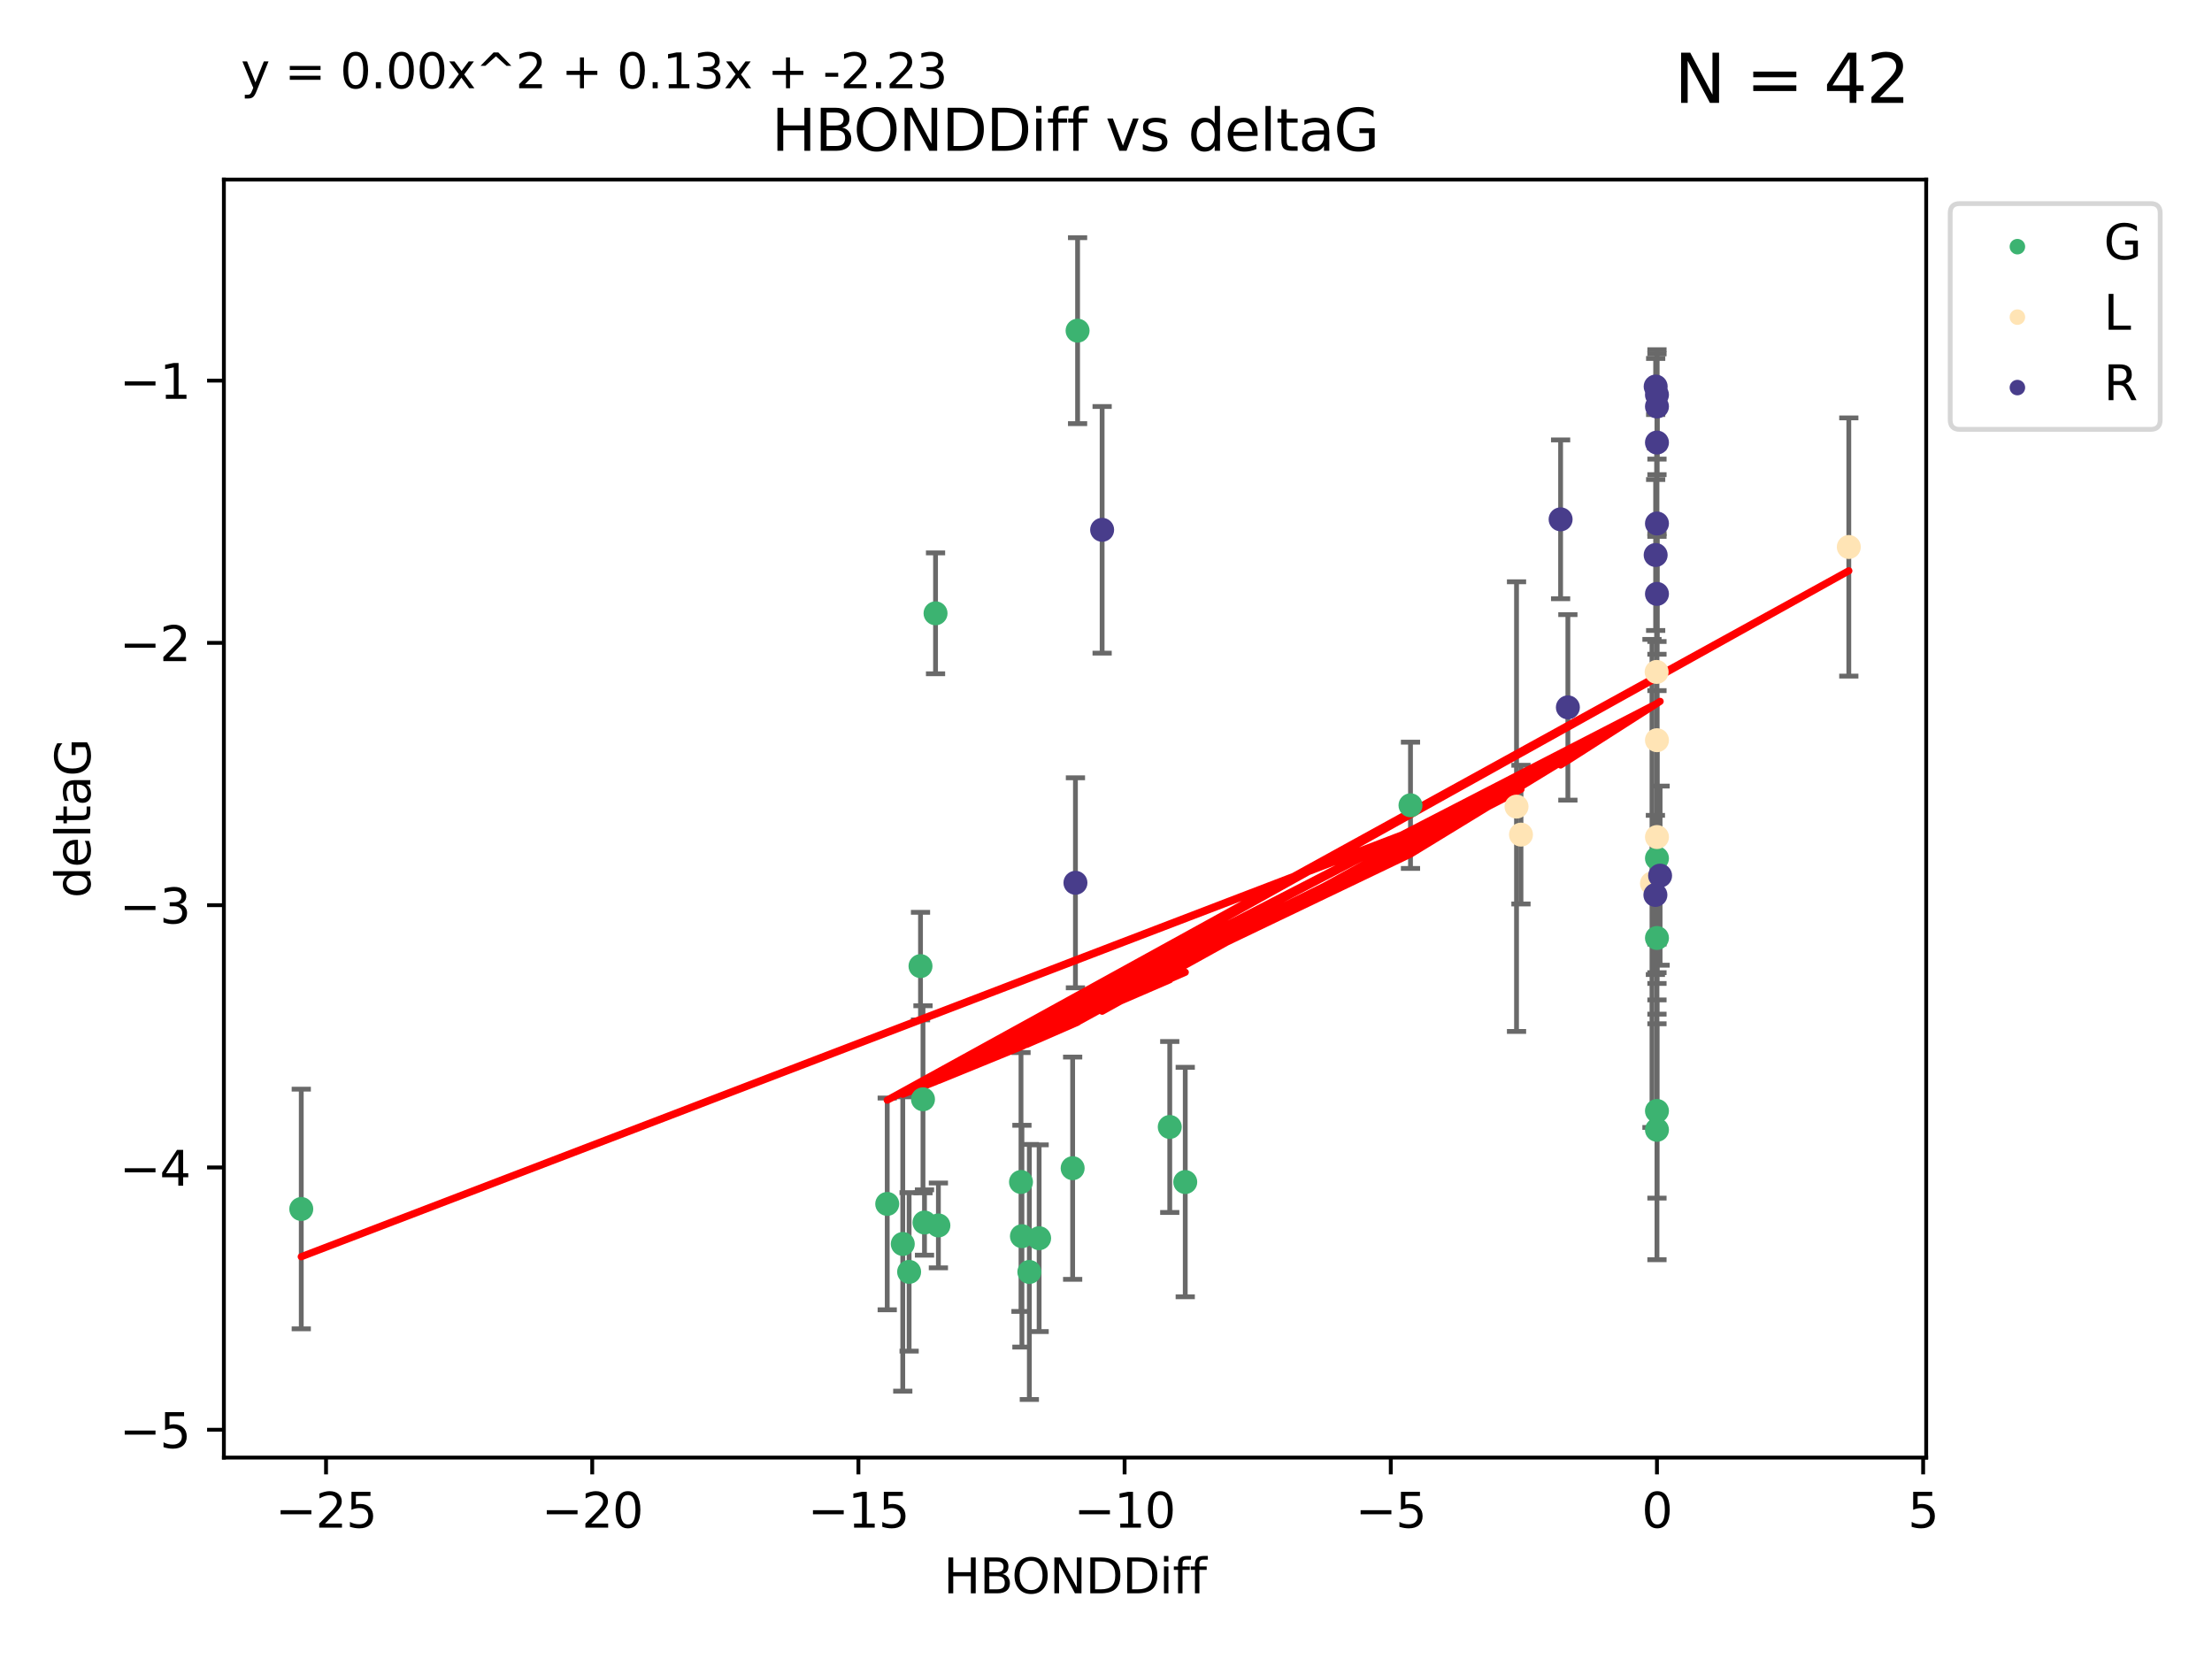 <?xml version="1.0" encoding="utf-8" standalone="no"?>
<!DOCTYPE svg PUBLIC "-//W3C//DTD SVG 1.1//EN"
  "http://www.w3.org/Graphics/SVG/1.1/DTD/svg11.dtd">
<svg xmlns:xlink="http://www.w3.org/1999/xlink" width="460.8pt" height="345.6pt" viewBox="0 0 460.8 345.6" xmlns="http://www.w3.org/2000/svg" version="1.1">
 <defs>
  <style type="text/css">*{stroke-linejoin: round; stroke-linecap: butt}</style>
 </defs>
 <g id="figure_1">
  <g id="patch_1">
   <path d="M 0 345.6 
L 460.8 345.6 
L 460.8 0 
L 0 0 
z
" style="fill: #ffffff"/>
  </g>
  <g id="axes_1">
   <g id="patch_2">
    <path d="M 46.64 303.64 
L 401.26 303.64 
L 401.26 37.411 
L 46.64 37.411 
z
" style="fill: #ffffff"/>
   </g>
   <g id="PathCollection_1">
    <defs>
     <path id="m34e09a922b" d="M 0 1.118 
C 0.297 1.118 0.581 1 0.791 0.791 
C 1 0.581 1.118 0.297 1.118 0 
C 1.118 -0.297 1 -0.581 0.791 -0.791 
C 0.581 -1 0.297 -1.118 0 -1.118 
C -0.297 -1.118 -0.581 -1 -0.791 -0.791 
C -1 -0.581 -1.118 -0.297 -1.118 0 
C -1.118 0.297 -1 0.581 -0.791 0.791 
C -0.581 1 -0.297 1.118 0 1.118 
z
" style="stroke: #3cb371"/>
    </defs>
    <g clip-path="url(#p3f500fe9ee)">
     <use xlink:href="#m34e09a922b" x="214.432" y="264.972" style="fill: #3cb371; stroke: #3cb371"/>
     <use xlink:href="#m34e09a922b" x="223.453" y="243.357" style="fill: #3cb371; stroke: #3cb371"/>
     <use xlink:href="#m34e09a922b" x="188.065" y="259.141" style="fill: #3cb371; stroke: #3cb371"/>
     <use xlink:href="#m34e09a922b" x="62.759" y="251.854" style="fill: #3cb371; stroke: #3cb371"/>
     <use xlink:href="#m34e09a922b" x="212.887" y="257.518" style="fill: #3cb371; stroke: #3cb371"/>
     <use xlink:href="#m34e09a922b" x="212.693" y="246.229" style="fill: #3cb371; stroke: #3cb371"/>
     <use xlink:href="#m34e09a922b" x="195.484" y="255.28" style="fill: #3cb371; stroke: #3cb371"/>
     <use xlink:href="#m34e09a922b" x="216.469" y="257.942" style="fill: #3cb371; stroke: #3cb371"/>
     <use xlink:href="#m34e09a922b" x="224.48" y="68.883" style="fill: #3cb371; stroke: #3cb371"/>
     <use xlink:href="#m34e09a922b" x="192.59" y="254.674" style="fill: #3cb371; stroke: #3cb371"/>
     <use xlink:href="#m34e09a922b" x="246.908" y="246.241" style="fill: #3cb371; stroke: #3cb371"/>
     <use xlink:href="#m34e09a922b" x="189.386" y="264.956" style="fill: #3cb371; stroke: #3cb371"/>
     <use xlink:href="#m34e09a922b" x="243.681" y="234.768" style="fill: #3cb371; stroke: #3cb371"/>
     <use xlink:href="#m34e09a922b" x="191.758" y="201.259" style="fill: #3cb371; stroke: #3cb371"/>
     <use xlink:href="#m34e09a922b" x="184.826" y="250.798" style="fill: #3cb371; stroke: #3cb371"/>
     <use xlink:href="#m34e09a922b" x="192.276" y="229.002" style="fill: #3cb371; stroke: #3cb371"/>
     <use xlink:href="#m34e09a922b" x="194.89" y="127.765" style="fill: #3cb371; stroke: #3cb371"/>
     <use xlink:href="#m34e09a922b" x="293.831" y="167.759" style="fill: #3cb371; stroke: #3cb371"/>
     <use xlink:href="#m34e09a922b" x="345.176" y="195.399" style="fill: #3cb371; stroke: #3cb371"/>
     <use xlink:href="#m34e09a922b" x="345.176" y="178.803" style="fill: #3cb371; stroke: #3cb371"/>
     <use xlink:href="#m34e09a922b" x="345.176" y="235.362" style="fill: #3cb371; stroke: #3cb371"/>
     <use xlink:href="#m34e09a922b" x="345.176" y="231.428" style="fill: #3cb371; stroke: #3cb371"/>
    </g>
   </g>
   <g id="PathCollection_2">
    <defs>
     <path id="mc6cdb8051e" d="M 0 1.118 
C 0.297 1.118 0.581 1 0.791 0.791 
C 1 0.581 1.118 0.297 1.118 0 
C 1.118 -0.297 1 -0.581 0.791 -0.791 
C 0.581 -1 0.297 -1.118 0 -1.118 
C -0.297 -1.118 -0.581 -1 -0.791 -0.791 
C -1 -0.581 -1.118 -0.297 -1.118 0 
C -1.118 0.297 -1 0.581 -0.791 0.791 
C -0.581 1 -0.297 1.118 0 1.118 
z
" style="stroke: #ffe4b5"/>
    </defs>
    <g clip-path="url(#p3f500fe9ee)">
     <use xlink:href="#mc6cdb8051e" x="316.848" y="173.867" style="fill: #ffe4b5; stroke: #ffe4b5"/>
     <use xlink:href="#mc6cdb8051e" x="315.92" y="168.033" style="fill: #ffe4b5; stroke: #ffe4b5"/>
     <use xlink:href="#mc6cdb8051e" x="385.141" y="113.949" style="fill: #ffe4b5; stroke: #ffe4b5"/>
     <use xlink:href="#mc6cdb8051e" x="345.107" y="139.975" style="fill: #ffe4b5; stroke: #ffe4b5"/>
     <use xlink:href="#mc6cdb8051e" x="345.176" y="174.371" style="fill: #ffe4b5; stroke: #ffe4b5"/>
     <use xlink:href="#mc6cdb8051e" x="344.139" y="184.029" style="fill: #ffe4b5; stroke: #ffe4b5"/>
     <use xlink:href="#mc6cdb8051e" x="345.176" y="154.198" style="fill: #ffe4b5; stroke: #ffe4b5"/>
    </g>
   </g>
   <g id="PathCollection_3">
    <defs>
     <path id="mee7802f90a" d="M 0 1.118 
C 0.297 1.118 0.581 1 0.791 0.791 
C 1 0.581 1.118 0.297 1.118 0 
C 1.118 -0.297 1 -0.581 0.791 -0.791 
C 0.581 -1 0.297 -1.118 0 -1.118 
C -0.297 -1.118 -0.581 -1 -0.791 -0.791 
C -1 -0.581 -1.118 -0.297 -1.118 0 
C -1.118 0.297 -1 0.581 -0.791 0.791 
C -0.581 1 -0.297 1.118 0 1.118 
z
" style="stroke: #483d8b"/>
    </defs>
    <g clip-path="url(#p3f500fe9ee)">
     <use xlink:href="#mee7802f90a" x="345.176" y="123.719" style="fill: #483d8b; stroke: #483d8b"/>
     <use xlink:href="#mee7802f90a" x="224.034" y="183.902" style="fill: #483d8b; stroke: #483d8b"/>
     <use xlink:href="#mee7802f90a" x="344.906" y="80.519" style="fill: #483d8b; stroke: #483d8b"/>
     <use xlink:href="#mee7802f90a" x="229.594" y="110.37" style="fill: #483d8b; stroke: #483d8b"/>
     <use xlink:href="#mee7802f90a" x="344.904" y="115.619" style="fill: #483d8b; stroke: #483d8b"/>
     <use xlink:href="#mee7802f90a" x="345.176" y="84.676" style="fill: #483d8b; stroke: #483d8b"/>
     <use xlink:href="#mee7802f90a" x="325.103" y="108.187" style="fill: #483d8b; stroke: #483d8b"/>
     <use xlink:href="#mee7802f90a" x="345.828" y="182.412" style="fill: #483d8b; stroke: #483d8b"/>
     <use xlink:href="#mee7802f90a" x="345.176" y="92.189" style="fill: #483d8b; stroke: #483d8b"/>
     <use xlink:href="#mee7802f90a" x="345.176" y="82.238" style="fill: #483d8b; stroke: #483d8b"/>
     <use xlink:href="#mee7802f90a" x="326.618" y="147.356" style="fill: #483d8b; stroke: #483d8b"/>
     <use xlink:href="#mee7802f90a" x="345.176" y="109.055" style="fill: #483d8b; stroke: #483d8b"/>
     <use xlink:href="#mee7802f90a" x="344.849" y="186.434" style="fill: #483d8b; stroke: #483d8b"/>
    </g>
   </g>
   <g id="matplotlib.axis_1">
    <g id="xtick_1">
     <g id="line2d_1">
      <defs>
       <path id="mb8e312ea41" d="M 0 0 
L 0 3.5 
" style="stroke: #000000; stroke-width: 0.8"/>
      </defs>
      <g>
       <use xlink:href="#mb8e312ea41" x="67.92" y="303.64" style="stroke: #000000; stroke-width: 0.8"/>
      </g>
     </g>
     <g id="text_1">
      <!-- −25 -->
      <g transform="translate(57.368 318.238)scale(0.1 -0.1)">
       <defs>
        <path id="DejaVuSans-2212" d="M 678 2272 
L 4684 2272 
L 4684 1741 
L 678 1741 
L 678 2272 
z
" transform="scale(0.016)"/>
        <path id="DejaVuSans-32" d="M 1228 531 
L 3431 531 
L 3431 0 
L 469 0 
L 469 531 
Q 828 903 1448 1529 
Q 2069 2156 2228 2338 
Q 2531 2678 2651 2914 
Q 2772 3150 2772 3378 
Q 2772 3750 2511 3984 
Q 2250 4219 1831 4219 
Q 1534 4219 1204 4116 
Q 875 4013 500 3803 
L 500 4441 
Q 881 4594 1212 4672 
Q 1544 4750 1819 4750 
Q 2544 4750 2975 4387 
Q 3406 4025 3406 3419 
Q 3406 3131 3298 2873 
Q 3191 2616 2906 2266 
Q 2828 2175 2409 1742 
Q 1991 1309 1228 531 
z
" transform="scale(0.016)"/>
        <path id="DejaVuSans-35" d="M 691 4666 
L 3169 4666 
L 3169 4134 
L 1269 4134 
L 1269 2991 
Q 1406 3038 1543 3061 
Q 1681 3084 1819 3084 
Q 2600 3084 3056 2656 
Q 3513 2228 3513 1497 
Q 3513 744 3044 326 
Q 2575 -91 1722 -91 
Q 1428 -91 1123 -41 
Q 819 9 494 109 
L 494 744 
Q 775 591 1075 516 
Q 1375 441 1709 441 
Q 2250 441 2565 725 
Q 2881 1009 2881 1497 
Q 2881 1984 2565 2268 
Q 2250 2553 1709 2553 
Q 1456 2553 1204 2497 
Q 953 2441 691 2322 
L 691 4666 
z
" transform="scale(0.016)"/>
       </defs>
       <use xlink:href="#DejaVuSans-2212"/>
       <use xlink:href="#DejaVuSans-32" x="83.789"/>
       <use xlink:href="#DejaVuSans-35" x="147.412"/>
      </g>
     </g>
    </g>
    <g id="xtick_2">
     <g id="line2d_2">
      <g>
       <use xlink:href="#mb8e312ea41" x="123.372" y="303.64" style="stroke: #000000; stroke-width: 0.8"/>
      </g>
     </g>
     <g id="text_2">
      <!-- −20 -->
      <g transform="translate(112.819 318.238)scale(0.1 -0.1)">
       <defs>
        <path id="DejaVuSans-30" d="M 2034 4250 
Q 1547 4250 1301 3770 
Q 1056 3291 1056 2328 
Q 1056 1369 1301 889 
Q 1547 409 2034 409 
Q 2525 409 2770 889 
Q 3016 1369 3016 2328 
Q 3016 3291 2770 3770 
Q 2525 4250 2034 4250 
z
M 2034 4750 
Q 2819 4750 3233 4129 
Q 3647 3509 3647 2328 
Q 3647 1150 3233 529 
Q 2819 -91 2034 -91 
Q 1250 -91 836 529 
Q 422 1150 422 2328 
Q 422 3509 836 4129 
Q 1250 4750 2034 4750 
z
" transform="scale(0.016)"/>
       </defs>
       <use xlink:href="#DejaVuSans-2212"/>
       <use xlink:href="#DejaVuSans-32" x="83.789"/>
       <use xlink:href="#DejaVuSans-30" x="147.412"/>
      </g>
     </g>
    </g>
    <g id="xtick_3">
     <g id="line2d_3">
      <g>
       <use xlink:href="#mb8e312ea41" x="178.823" y="303.64" style="stroke: #000000; stroke-width: 0.8"/>
      </g>
     </g>
     <g id="text_3">
      <!-- −15 -->
      <g transform="translate(168.27 318.238)scale(0.1 -0.1)">
       <defs>
        <path id="DejaVuSans-31" d="M 794 531 
L 1825 531 
L 1825 4091 
L 703 3866 
L 703 4441 
L 1819 4666 
L 2450 4666 
L 2450 531 
L 3481 531 
L 3481 0 
L 794 0 
L 794 531 
z
" transform="scale(0.016)"/>
       </defs>
       <use xlink:href="#DejaVuSans-2212"/>
       <use xlink:href="#DejaVuSans-31" x="83.789"/>
       <use xlink:href="#DejaVuSans-35" x="147.412"/>
      </g>
     </g>
    </g>
    <g id="xtick_4">
     <g id="line2d_4">
      <g>
       <use xlink:href="#mb8e312ea41" x="234.274" y="303.64" style="stroke: #000000; stroke-width: 0.8"/>
      </g>
     </g>
     <g id="text_4">
      <!-- −10 -->
      <g transform="translate(223.722 318.238)scale(0.1 -0.1)">
       <use xlink:href="#DejaVuSans-2212"/>
       <use xlink:href="#DejaVuSans-31" x="83.789"/>
       <use xlink:href="#DejaVuSans-30" x="147.412"/>
      </g>
     </g>
    </g>
    <g id="xtick_5">
     <g id="line2d_5">
      <g>
       <use xlink:href="#mb8e312ea41" x="289.725" y="303.64" style="stroke: #000000; stroke-width: 0.8"/>
      </g>
     </g>
     <g id="text_5">
      <!-- −5 -->
      <g transform="translate(282.354 318.238)scale(0.1 -0.1)">
       <use xlink:href="#DejaVuSans-2212"/>
       <use xlink:href="#DejaVuSans-35" x="83.789"/>
      </g>
     </g>
    </g>
    <g id="xtick_6">
     <g id="line2d_6">
      <g>
       <use xlink:href="#mb8e312ea41" x="345.176" y="303.64" style="stroke: #000000; stroke-width: 0.8"/>
      </g>
     </g>
     <g id="text_6">
      <!-- 0 -->
      <g transform="translate(341.995 318.238)scale(0.1 -0.1)">
       <use xlink:href="#DejaVuSans-30"/>
      </g>
     </g>
    </g>
    <g id="xtick_7">
     <g id="line2d_7">
      <g>
       <use xlink:href="#mb8e312ea41" x="400.627" y="303.64" style="stroke: #000000; stroke-width: 0.8"/>
      </g>
     </g>
     <g id="text_7">
      <!-- 5 -->
      <g transform="translate(397.446 318.238)scale(0.1 -0.1)">
       <use xlink:href="#DejaVuSans-35"/>
      </g>
     </g>
    </g>
    <g id="text_8">
     <!-- HBONDDiff -->
     <g transform="translate(196.561 331.917)scale(0.1 -0.1)">
      <defs>
       <path id="DejaVuSans-48" d="M 628 4666 
L 1259 4666 
L 1259 2753 
L 3553 2753 
L 3553 4666 
L 4184 4666 
L 4184 0 
L 3553 0 
L 3553 2222 
L 1259 2222 
L 1259 0 
L 628 0 
L 628 4666 
z
" transform="scale(0.016)"/>
       <path id="DejaVuSans-42" d="M 1259 2228 
L 1259 519 
L 2272 519 
Q 2781 519 3026 730 
Q 3272 941 3272 1375 
Q 3272 1813 3026 2020 
Q 2781 2228 2272 2228 
L 1259 2228 
z
M 1259 4147 
L 1259 2741 
L 2194 2741 
Q 2656 2741 2882 2914 
Q 3109 3088 3109 3444 
Q 3109 3797 2882 3972 
Q 2656 4147 2194 4147 
L 1259 4147 
z
M 628 4666 
L 2241 4666 
Q 2963 4666 3353 4366 
Q 3744 4066 3744 3513 
Q 3744 3084 3544 2831 
Q 3344 2578 2956 2516 
Q 3422 2416 3680 2098 
Q 3938 1781 3938 1306 
Q 3938 681 3513 340 
Q 3088 0 2303 0 
L 628 0 
L 628 4666 
z
" transform="scale(0.016)"/>
       <path id="DejaVuSans-4f" d="M 2522 4238 
Q 1834 4238 1429 3725 
Q 1025 3213 1025 2328 
Q 1025 1447 1429 934 
Q 1834 422 2522 422 
Q 3209 422 3611 934 
Q 4013 1447 4013 2328 
Q 4013 3213 3611 3725 
Q 3209 4238 2522 4238 
z
M 2522 4750 
Q 3503 4750 4090 4092 
Q 4678 3434 4678 2328 
Q 4678 1225 4090 567 
Q 3503 -91 2522 -91 
Q 1538 -91 948 565 
Q 359 1222 359 2328 
Q 359 3434 948 4092 
Q 1538 4750 2522 4750 
z
" transform="scale(0.016)"/>
       <path id="DejaVuSans-4e" d="M 628 4666 
L 1478 4666 
L 3547 763 
L 3547 4666 
L 4159 4666 
L 4159 0 
L 3309 0 
L 1241 3903 
L 1241 0 
L 628 0 
L 628 4666 
z
" transform="scale(0.016)"/>
       <path id="DejaVuSans-44" d="M 1259 4147 
L 1259 519 
L 2022 519 
Q 2988 519 3436 956 
Q 3884 1394 3884 2338 
Q 3884 3275 3436 3711 
Q 2988 4147 2022 4147 
L 1259 4147 
z
M 628 4666 
L 1925 4666 
Q 3281 4666 3915 4102 
Q 4550 3538 4550 2338 
Q 4550 1131 3912 565 
Q 3275 0 1925 0 
L 628 0 
L 628 4666 
z
" transform="scale(0.016)"/>
       <path id="DejaVuSans-69" d="M 603 3500 
L 1178 3500 
L 1178 0 
L 603 0 
L 603 3500 
z
M 603 4863 
L 1178 4863 
L 1178 4134 
L 603 4134 
L 603 4863 
z
" transform="scale(0.016)"/>
       <path id="DejaVuSans-66" d="M 2375 4863 
L 2375 4384 
L 1825 4384 
Q 1516 4384 1395 4259 
Q 1275 4134 1275 3809 
L 1275 3500 
L 2222 3500 
L 2222 3053 
L 1275 3053 
L 1275 0 
L 697 0 
L 697 3053 
L 147 3053 
L 147 3500 
L 697 3500 
L 697 3744 
Q 697 4328 969 4595 
Q 1241 4863 1831 4863 
L 2375 4863 
z
" transform="scale(0.016)"/>
      </defs>
      <use xlink:href="#DejaVuSans-48"/>
      <use xlink:href="#DejaVuSans-42" x="75.195"/>
      <use xlink:href="#DejaVuSans-4f" x="142.049"/>
      <use xlink:href="#DejaVuSans-4e" x="220.76"/>
      <use xlink:href="#DejaVuSans-44" x="295.564"/>
      <use xlink:href="#DejaVuSans-44" x="372.566"/>
      <use xlink:href="#DejaVuSans-69" x="449.568"/>
      <use xlink:href="#DejaVuSans-66" x="477.352"/>
      <use xlink:href="#DejaVuSans-66" x="512.557"/>
     </g>
    </g>
   </g>
   <g id="matplotlib.axis_2">
    <g id="ytick_1">
     <g id="line2d_8">
      <defs>
       <path id="mf63a830e8e" d="M 0 0 
L -3.5 0 
" style="stroke: #000000; stroke-width: 0.8"/>
      </defs>
      <g>
       <use xlink:href="#mf63a830e8e" x="46.64" y="297.844" style="stroke: #000000; stroke-width: 0.8"/>
      </g>
     </g>
     <g id="text_9">
      <!-- −5 -->
      <g transform="translate(24.898 301.643)scale(0.1 -0.1)">
       <use xlink:href="#DejaVuSans-2212"/>
       <use xlink:href="#DejaVuSans-35" x="83.789"/>
      </g>
     </g>
    </g>
    <g id="ytick_2">
     <g id="line2d_9">
      <g>
       <use xlink:href="#mf63a830e8e" x="46.64" y="243.204" style="stroke: #000000; stroke-width: 0.8"/>
      </g>
     </g>
     <g id="text_10">
      <!-- −4 -->
      <g transform="translate(24.898 247.003)scale(0.1 -0.1)">
       <defs>
        <path id="DejaVuSans-34" d="M 2419 4116 
L 825 1625 
L 2419 1625 
L 2419 4116 
z
M 2253 4666 
L 3047 4666 
L 3047 1625 
L 3713 1625 
L 3713 1100 
L 3047 1100 
L 3047 0 
L 2419 0 
L 2419 1100 
L 313 1100 
L 313 1709 
L 2253 4666 
z
" transform="scale(0.016)"/>
       </defs>
       <use xlink:href="#DejaVuSans-2212"/>
       <use xlink:href="#DejaVuSans-34" x="83.789"/>
      </g>
     </g>
    </g>
    <g id="ytick_3">
     <g id="line2d_10">
      <g>
       <use xlink:href="#mf63a830e8e" x="46.64" y="188.564" style="stroke: #000000; stroke-width: 0.8"/>
      </g>
     </g>
     <g id="text_11">
      <!-- −3 -->
      <g transform="translate(24.898 192.364)scale(0.1 -0.1)">
       <defs>
        <path id="DejaVuSans-33" d="M 2597 2516 
Q 3050 2419 3304 2112 
Q 3559 1806 3559 1356 
Q 3559 666 3084 287 
Q 2609 -91 1734 -91 
Q 1441 -91 1130 -33 
Q 819 25 488 141 
L 488 750 
Q 750 597 1062 519 
Q 1375 441 1716 441 
Q 2309 441 2620 675 
Q 2931 909 2931 1356 
Q 2931 1769 2642 2001 
Q 2353 2234 1838 2234 
L 1294 2234 
L 1294 2753 
L 1863 2753 
Q 2328 2753 2575 2939 
Q 2822 3125 2822 3475 
Q 2822 3834 2567 4026 
Q 2313 4219 1838 4219 
Q 1578 4219 1281 4162 
Q 984 4106 628 3988 
L 628 4550 
Q 988 4650 1302 4700 
Q 1616 4750 1894 4750 
Q 2613 4750 3031 4423 
Q 3450 4097 3450 3541 
Q 3450 3153 3228 2886 
Q 3006 2619 2597 2516 
z
" transform="scale(0.016)"/>
       </defs>
       <use xlink:href="#DejaVuSans-2212"/>
       <use xlink:href="#DejaVuSans-33" x="83.789"/>
      </g>
     </g>
    </g>
    <g id="ytick_4">
     <g id="line2d_11">
      <g>
       <use xlink:href="#mf63a830e8e" x="46.64" y="133.924" style="stroke: #000000; stroke-width: 0.8"/>
      </g>
     </g>
     <g id="text_12">
      <!-- −2 -->
      <g transform="translate(24.898 137.724)scale(0.1 -0.1)">
       <use xlink:href="#DejaVuSans-2212"/>
       <use xlink:href="#DejaVuSans-32" x="83.789"/>
      </g>
     </g>
    </g>
    <g id="ytick_5">
     <g id="line2d_12">
      <g>
       <use xlink:href="#mf63a830e8e" x="46.64" y="79.284" style="stroke: #000000; stroke-width: 0.8"/>
      </g>
     </g>
     <g id="text_13">
      <!-- −1 -->
      <g transform="translate(24.898 83.084)scale(0.1 -0.1)">
       <use xlink:href="#DejaVuSans-2212"/>
       <use xlink:href="#DejaVuSans-31" x="83.789"/>
      </g>
     </g>
    </g>
    <g id="text_14">
     <!-- deltaG -->
     <g transform="translate(18.818 187.064)rotate(-90)scale(0.1 -0.1)">
      <defs>
       <path id="DejaVuSans-64" d="M 2906 2969 
L 2906 4863 
L 3481 4863 
L 3481 0 
L 2906 0 
L 2906 525 
Q 2725 213 2448 61 
Q 2172 -91 1784 -91 
Q 1150 -91 751 415 
Q 353 922 353 1747 
Q 353 2572 751 3078 
Q 1150 3584 1784 3584 
Q 2172 3584 2448 3432 
Q 2725 3281 2906 2969 
z
M 947 1747 
Q 947 1113 1208 752 
Q 1469 391 1925 391 
Q 2381 391 2643 752 
Q 2906 1113 2906 1747 
Q 2906 2381 2643 2742 
Q 2381 3103 1925 3103 
Q 1469 3103 1208 2742 
Q 947 2381 947 1747 
z
" transform="scale(0.016)"/>
       <path id="DejaVuSans-65" d="M 3597 1894 
L 3597 1613 
L 953 1613 
Q 991 1019 1311 708 
Q 1631 397 2203 397 
Q 2534 397 2845 478 
Q 3156 559 3463 722 
L 3463 178 
Q 3153 47 2828 -22 
Q 2503 -91 2169 -91 
Q 1331 -91 842 396 
Q 353 884 353 1716 
Q 353 2575 817 3079 
Q 1281 3584 2069 3584 
Q 2775 3584 3186 3129 
Q 3597 2675 3597 1894 
z
M 3022 2063 
Q 3016 2534 2758 2815 
Q 2500 3097 2075 3097 
Q 1594 3097 1305 2825 
Q 1016 2553 972 2059 
L 3022 2063 
z
" transform="scale(0.016)"/>
       <path id="DejaVuSans-6c" d="M 603 4863 
L 1178 4863 
L 1178 0 
L 603 0 
L 603 4863 
z
" transform="scale(0.016)"/>
       <path id="DejaVuSans-74" d="M 1172 4494 
L 1172 3500 
L 2356 3500 
L 2356 3053 
L 1172 3053 
L 1172 1153 
Q 1172 725 1289 603 
Q 1406 481 1766 481 
L 2356 481 
L 2356 0 
L 1766 0 
Q 1100 0 847 248 
Q 594 497 594 1153 
L 594 3053 
L 172 3053 
L 172 3500 
L 594 3500 
L 594 4494 
L 1172 4494 
z
" transform="scale(0.016)"/>
       <path id="DejaVuSans-61" d="M 2194 1759 
Q 1497 1759 1228 1600 
Q 959 1441 959 1056 
Q 959 750 1161 570 
Q 1363 391 1709 391 
Q 2188 391 2477 730 
Q 2766 1069 2766 1631 
L 2766 1759 
L 2194 1759 
z
M 3341 1997 
L 3341 0 
L 2766 0 
L 2766 531 
Q 2569 213 2275 61 
Q 1981 -91 1556 -91 
Q 1019 -91 701 211 
Q 384 513 384 1019 
Q 384 1609 779 1909 
Q 1175 2209 1959 2209 
L 2766 2209 
L 2766 2266 
Q 2766 2663 2505 2880 
Q 2244 3097 1772 3097 
Q 1472 3097 1187 3025 
Q 903 2953 641 2809 
L 641 3341 
Q 956 3463 1253 3523 
Q 1550 3584 1831 3584 
Q 2591 3584 2966 3190 
Q 3341 2797 3341 1997 
z
" transform="scale(0.016)"/>
       <path id="DejaVuSans-47" d="M 3809 666 
L 3809 1919 
L 2778 1919 
L 2778 2438 
L 4434 2438 
L 4434 434 
Q 4069 175 3628 42 
Q 3188 -91 2688 -91 
Q 1594 -91 976 548 
Q 359 1188 359 2328 
Q 359 3472 976 4111 
Q 1594 4750 2688 4750 
Q 3144 4750 3555 4637 
Q 3966 4525 4313 4306 
L 4313 3634 
Q 3963 3931 3569 4081 
Q 3175 4231 2741 4231 
Q 1884 4231 1454 3753 
Q 1025 3275 1025 2328 
Q 1025 1384 1454 906 
Q 1884 428 2741 428 
Q 3075 428 3337 486 
Q 3600 544 3809 666 
z
" transform="scale(0.016)"/>
      </defs>
      <use xlink:href="#DejaVuSans-64"/>
      <use xlink:href="#DejaVuSans-65" x="63.477"/>
      <use xlink:href="#DejaVuSans-6c" x="125"/>
      <use xlink:href="#DejaVuSans-74" x="152.783"/>
      <use xlink:href="#DejaVuSans-61" x="191.992"/>
      <use xlink:href="#DejaVuSans-47" x="253.271"/>
     </g>
    </g>
   </g>
   <g id="LineCollection_1">
    <path d="M 214.432 291.539 
L 214.432 238.405 
" clip-path="url(#p3f500fe9ee)" style="fill: none; stroke: #696969"/>
    <path d="M 223.453 266.51 
L 223.453 220.204 
" clip-path="url(#p3f500fe9ee)" style="fill: none; stroke: #696969"/>
    <path d="M 188.065 289.801 
L 188.065 228.482 
" clip-path="url(#p3f500fe9ee)" style="fill: none; stroke: #696969"/>
    <path d="M 62.759 276.82 
L 62.759 226.888 
" clip-path="url(#p3f500fe9ee)" style="fill: none; stroke: #696969"/>
    <path d="M 212.887 280.619 
L 212.887 234.417 
" clip-path="url(#p3f500fe9ee)" style="fill: none; stroke: #696969"/>
    <path d="M 212.693 273.192 
L 212.693 219.267 
" clip-path="url(#p3f500fe9ee)" style="fill: none; stroke: #696969"/>
    <path d="M 195.484 264.116 
L 195.484 246.445 
" clip-path="url(#p3f500fe9ee)" style="fill: none; stroke: #696969"/>
    <path d="M 216.469 277.391 
L 216.469 238.493 
" clip-path="url(#p3f500fe9ee)" style="fill: none; stroke: #696969"/>
    <path d="M 224.48 88.254 
L 224.48 49.513 
" clip-path="url(#p3f500fe9ee)" style="fill: none; stroke: #696969"/>
    <path d="M 192.59 261.477 
L 192.59 247.87 
" clip-path="url(#p3f500fe9ee)" style="fill: none; stroke: #696969"/>
    <path d="M 246.908 270.142 
L 246.908 222.34 
" clip-path="url(#p3f500fe9ee)" style="fill: none; stroke: #696969"/>
    <path d="M 189.386 281.463 
L 189.386 248.45 
" clip-path="url(#p3f500fe9ee)" style="fill: none; stroke: #696969"/>
    <path d="M 243.681 252.578 
L 243.681 216.959 
" clip-path="url(#p3f500fe9ee)" style="fill: none; stroke: #696969"/>
    <path d="M 191.758 212.466 
L 191.758 190.051 
" clip-path="url(#p3f500fe9ee)" style="fill: none; stroke: #696969"/>
    <path d="M 184.826 272.857 
L 184.826 228.74 
" clip-path="url(#p3f500fe9ee)" style="fill: none; stroke: #696969"/>
    <path d="M 192.276 248.489 
L 192.276 209.516 
" clip-path="url(#p3f500fe9ee)" style="fill: none; stroke: #696969"/>
    <path d="M 194.89 140.357 
L 194.89 115.174 
" clip-path="url(#p3f500fe9ee)" style="fill: none; stroke: #696969"/>
    <path d="M 293.831 180.911 
L 293.831 154.608 
" clip-path="url(#p3f500fe9ee)" style="fill: none; stroke: #696969"/>
    <path d="M 345.176 211.267 
L 345.176 179.53 
" clip-path="url(#p3f500fe9ee)" style="fill: none; stroke: #696969"/>
    <path d="M 345.176 202.627 
L 345.176 154.978 
" clip-path="url(#p3f500fe9ee)" style="fill: none; stroke: #696969"/>
    <path d="M 345.176 262.421 
L 345.176 208.303 
" clip-path="url(#p3f500fe9ee)" style="fill: none; stroke: #696969"/>
    <path d="M 345.176 249.586 
L 345.176 213.27 
" clip-path="url(#p3f500fe9ee)" style="fill: none; stroke: #696969"/>
   </g>
   <g id="line2d_13">
    <defs>
     <path id="m284a3f90c3" d="M 2 0 
L -2 -0 
" style="stroke: #696969"/>
    </defs>
    <g clip-path="url(#p3f500fe9ee)">
     <use xlink:href="#m284a3f90c3" x="214.432" y="291.539" style="fill: #696969; stroke: #696969"/>
     <use xlink:href="#m284a3f90c3" x="223.453" y="266.51" style="fill: #696969; stroke: #696969"/>
     <use xlink:href="#m284a3f90c3" x="188.065" y="289.801" style="fill: #696969; stroke: #696969"/>
     <use xlink:href="#m284a3f90c3" x="62.759" y="276.82" style="fill: #696969; stroke: #696969"/>
     <use xlink:href="#m284a3f90c3" x="212.887" y="280.619" style="fill: #696969; stroke: #696969"/>
     <use xlink:href="#m284a3f90c3" x="212.693" y="273.192" style="fill: #696969; stroke: #696969"/>
     <use xlink:href="#m284a3f90c3" x="195.484" y="264.116" style="fill: #696969; stroke: #696969"/>
     <use xlink:href="#m284a3f90c3" x="216.469" y="277.391" style="fill: #696969; stroke: #696969"/>
     <use xlink:href="#m284a3f90c3" x="224.48" y="88.254" style="fill: #696969; stroke: #696969"/>
     <use xlink:href="#m284a3f90c3" x="192.59" y="261.477" style="fill: #696969; stroke: #696969"/>
     <use xlink:href="#m284a3f90c3" x="246.908" y="270.142" style="fill: #696969; stroke: #696969"/>
     <use xlink:href="#m284a3f90c3" x="189.386" y="281.463" style="fill: #696969; stroke: #696969"/>
     <use xlink:href="#m284a3f90c3" x="243.681" y="252.578" style="fill: #696969; stroke: #696969"/>
     <use xlink:href="#m284a3f90c3" x="191.758" y="212.466" style="fill: #696969; stroke: #696969"/>
     <use xlink:href="#m284a3f90c3" x="184.826" y="272.857" style="fill: #696969; stroke: #696969"/>
     <use xlink:href="#m284a3f90c3" x="192.276" y="248.489" style="fill: #696969; stroke: #696969"/>
     <use xlink:href="#m284a3f90c3" x="194.89" y="140.357" style="fill: #696969; stroke: #696969"/>
     <use xlink:href="#m284a3f90c3" x="293.831" y="180.911" style="fill: #696969; stroke: #696969"/>
     <use xlink:href="#m284a3f90c3" x="345.176" y="211.267" style="fill: #696969; stroke: #696969"/>
     <use xlink:href="#m284a3f90c3" x="345.176" y="202.627" style="fill: #696969; stroke: #696969"/>
     <use xlink:href="#m284a3f90c3" x="345.176" y="262.421" style="fill: #696969; stroke: #696969"/>
     <use xlink:href="#m284a3f90c3" x="345.176" y="249.586" style="fill: #696969; stroke: #696969"/>
    </g>
   </g>
   <g id="line2d_14">
    <g clip-path="url(#p3f500fe9ee)">
     <use xlink:href="#m284a3f90c3" x="214.432" y="238.405" style="fill: #696969; stroke: #696969"/>
     <use xlink:href="#m284a3f90c3" x="223.453" y="220.204" style="fill: #696969; stroke: #696969"/>
     <use xlink:href="#m284a3f90c3" x="188.065" y="228.482" style="fill: #696969; stroke: #696969"/>
     <use xlink:href="#m284a3f90c3" x="62.759" y="226.888" style="fill: #696969; stroke: #696969"/>
     <use xlink:href="#m284a3f90c3" x="212.887" y="234.417" style="fill: #696969; stroke: #696969"/>
     <use xlink:href="#m284a3f90c3" x="212.693" y="219.267" style="fill: #696969; stroke: #696969"/>
     <use xlink:href="#m284a3f90c3" x="195.484" y="246.445" style="fill: #696969; stroke: #696969"/>
     <use xlink:href="#m284a3f90c3" x="216.469" y="238.493" style="fill: #696969; stroke: #696969"/>
     <use xlink:href="#m284a3f90c3" x="224.48" y="49.513" style="fill: #696969; stroke: #696969"/>
     <use xlink:href="#m284a3f90c3" x="192.59" y="247.87" style="fill: #696969; stroke: #696969"/>
     <use xlink:href="#m284a3f90c3" x="246.908" y="222.34" style="fill: #696969; stroke: #696969"/>
     <use xlink:href="#m284a3f90c3" x="189.386" y="248.45" style="fill: #696969; stroke: #696969"/>
     <use xlink:href="#m284a3f90c3" x="243.681" y="216.959" style="fill: #696969; stroke: #696969"/>
     <use xlink:href="#m284a3f90c3" x="191.758" y="190.051" style="fill: #696969; stroke: #696969"/>
     <use xlink:href="#m284a3f90c3" x="184.826" y="228.74" style="fill: #696969; stroke: #696969"/>
     <use xlink:href="#m284a3f90c3" x="192.276" y="209.516" style="fill: #696969; stroke: #696969"/>
     <use xlink:href="#m284a3f90c3" x="194.89" y="115.174" style="fill: #696969; stroke: #696969"/>
     <use xlink:href="#m284a3f90c3" x="293.831" y="154.608" style="fill: #696969; stroke: #696969"/>
     <use xlink:href="#m284a3f90c3" x="345.176" y="179.53" style="fill: #696969; stroke: #696969"/>
     <use xlink:href="#m284a3f90c3" x="345.176" y="154.978" style="fill: #696969; stroke: #696969"/>
     <use xlink:href="#m284a3f90c3" x="345.176" y="208.303" style="fill: #696969; stroke: #696969"/>
     <use xlink:href="#m284a3f90c3" x="345.176" y="213.27" style="fill: #696969; stroke: #696969"/>
    </g>
   </g>
   <g id="LineCollection_2">
    <path d="M 316.848 188.312 
L 316.848 159.422 
" clip-path="url(#p3f500fe9ee)" style="fill: none; stroke: #696969"/>
    <path d="M 315.92 214.868 
L 315.92 121.197 
" clip-path="url(#p3f500fe9ee)" style="fill: none; stroke: #696969"/>
    <path d="M 385.141 140.845 
L 385.141 87.053 
" clip-path="url(#p3f500fe9ee)" style="fill: none; stroke: #696969"/>
    <path d="M 345.107 186.607 
L 345.107 93.342 
" clip-path="url(#p3f500fe9ee)" style="fill: none; stroke: #696969"/>
    <path d="M 345.176 204.872 
L 345.176 143.869 
" clip-path="url(#p3f500fe9ee)" style="fill: none; stroke: #696969"/>
    <path d="M 344.139 234.864 
L 344.139 133.193 
" clip-path="url(#p3f500fe9ee)" style="fill: none; stroke: #696969"/>
    <path d="M 345.176 196.659 
L 345.176 111.737 
" clip-path="url(#p3f500fe9ee)" style="fill: none; stroke: #696969"/>
   </g>
   <g id="line2d_15">
    <g clip-path="url(#p3f500fe9ee)">
     <use xlink:href="#m284a3f90c3" x="316.848" y="188.312" style="fill: #696969; stroke: #696969"/>
     <use xlink:href="#m284a3f90c3" x="315.92" y="214.868" style="fill: #696969; stroke: #696969"/>
     <use xlink:href="#m284a3f90c3" x="385.141" y="140.845" style="fill: #696969; stroke: #696969"/>
     <use xlink:href="#m284a3f90c3" x="345.107" y="186.607" style="fill: #696969; stroke: #696969"/>
     <use xlink:href="#m284a3f90c3" x="345.176" y="204.872" style="fill: #696969; stroke: #696969"/>
     <use xlink:href="#m284a3f90c3" x="344.139" y="234.864" style="fill: #696969; stroke: #696969"/>
     <use xlink:href="#m284a3f90c3" x="345.176" y="196.659" style="fill: #696969; stroke: #696969"/>
    </g>
   </g>
   <g id="line2d_16">
    <g clip-path="url(#p3f500fe9ee)">
     <use xlink:href="#m284a3f90c3" x="316.848" y="159.422" style="fill: #696969; stroke: #696969"/>
     <use xlink:href="#m284a3f90c3" x="315.92" y="121.197" style="fill: #696969; stroke: #696969"/>
     <use xlink:href="#m284a3f90c3" x="385.141" y="87.053" style="fill: #696969; stroke: #696969"/>
     <use xlink:href="#m284a3f90c3" x="345.107" y="93.342" style="fill: #696969; stroke: #696969"/>
     <use xlink:href="#m284a3f90c3" x="345.176" y="143.869" style="fill: #696969; stroke: #696969"/>
     <use xlink:href="#m284a3f90c3" x="344.139" y="133.193" style="fill: #696969; stroke: #696969"/>
     <use xlink:href="#m284a3f90c3" x="345.176" y="111.737" style="fill: #696969; stroke: #696969"/>
    </g>
   </g>
   <g id="LineCollection_3">
    <path d="M 345.176 136.293 
L 345.176 111.145 
" clip-path="url(#p3f500fe9ee)" style="fill: none; stroke: #696969"/>
    <path d="M 224.034 205.775 
L 224.034 162.029 
" clip-path="url(#p3f500fe9ee)" style="fill: none; stroke: #696969"/>
    <path d="M 344.906 86.364 
L 344.906 74.673 
" clip-path="url(#p3f500fe9ee)" style="fill: none; stroke: #696969"/>
    <path d="M 229.594 136.06 
L 229.594 84.68 
" clip-path="url(#p3f500fe9ee)" style="fill: none; stroke: #696969"/>
    <path d="M 344.904 131.34 
L 344.904 99.898 
" clip-path="url(#p3f500fe9ee)" style="fill: none; stroke: #696969"/>
    <path d="M 345.176 95.636 
L 345.176 73.716 
" clip-path="url(#p3f500fe9ee)" style="fill: none; stroke: #696969"/>
    <path d="M 325.103 124.731 
L 325.103 91.644 
" clip-path="url(#p3f500fe9ee)" style="fill: none; stroke: #696969"/>
    <path d="M 345.828 201.07 
L 345.828 163.755 
" clip-path="url(#p3f500fe9ee)" style="fill: none; stroke: #696969"/>
    <path d="M 345.176 98.879 
L 345.176 85.499 
" clip-path="url(#p3f500fe9ee)" style="fill: none; stroke: #696969"/>
    <path d="M 345.176 91.629 
L 345.176 72.847 
" clip-path="url(#p3f500fe9ee)" style="fill: none; stroke: #696969"/>
    <path d="M 326.618 166.68 
L 326.618 128.033 
" clip-path="url(#p3f500fe9ee)" style="fill: none; stroke: #696969"/>
    <path d="M 345.176 133.639 
L 345.176 84.471 
" clip-path="url(#p3f500fe9ee)" style="fill: none; stroke: #696969"/>
    <path d="M 344.849 203.016 
L 344.849 169.852 
" clip-path="url(#p3f500fe9ee)" style="fill: none; stroke: #696969"/>
   </g>
   <g id="line2d_17">
    <g clip-path="url(#p3f500fe9ee)">
     <use xlink:href="#m284a3f90c3" x="345.176" y="136.293" style="fill: #696969; stroke: #696969"/>
     <use xlink:href="#m284a3f90c3" x="224.034" y="205.775" style="fill: #696969; stroke: #696969"/>
     <use xlink:href="#m284a3f90c3" x="344.906" y="86.364" style="fill: #696969; stroke: #696969"/>
     <use xlink:href="#m284a3f90c3" x="229.594" y="136.06" style="fill: #696969; stroke: #696969"/>
     <use xlink:href="#m284a3f90c3" x="344.904" y="131.34" style="fill: #696969; stroke: #696969"/>
     <use xlink:href="#m284a3f90c3" x="345.176" y="95.636" style="fill: #696969; stroke: #696969"/>
     <use xlink:href="#m284a3f90c3" x="325.103" y="124.731" style="fill: #696969; stroke: #696969"/>
     <use xlink:href="#m284a3f90c3" x="345.828" y="201.07" style="fill: #696969; stroke: #696969"/>
     <use xlink:href="#m284a3f90c3" x="345.176" y="98.879" style="fill: #696969; stroke: #696969"/>
     <use xlink:href="#m284a3f90c3" x="345.176" y="91.629" style="fill: #696969; stroke: #696969"/>
     <use xlink:href="#m284a3f90c3" x="326.618" y="166.68" style="fill: #696969; stroke: #696969"/>
     <use xlink:href="#m284a3f90c3" x="345.176" y="133.639" style="fill: #696969; stroke: #696969"/>
     <use xlink:href="#m284a3f90c3" x="344.849" y="203.016" style="fill: #696969; stroke: #696969"/>
    </g>
   </g>
   <g id="line2d_18">
    <g clip-path="url(#p3f500fe9ee)">
     <use xlink:href="#m284a3f90c3" x="345.176" y="111.145" style="fill: #696969; stroke: #696969"/>
     <use xlink:href="#m284a3f90c3" x="224.034" y="162.029" style="fill: #696969; stroke: #696969"/>
     <use xlink:href="#m284a3f90c3" x="344.906" y="74.673" style="fill: #696969; stroke: #696969"/>
     <use xlink:href="#m284a3f90c3" x="229.594" y="84.68" style="fill: #696969; stroke: #696969"/>
     <use xlink:href="#m284a3f90c3" x="344.904" y="99.898" style="fill: #696969; stroke: #696969"/>
     <use xlink:href="#m284a3f90c3" x="345.176" y="73.716" style="fill: #696969; stroke: #696969"/>
     <use xlink:href="#m284a3f90c3" x="325.103" y="91.644" style="fill: #696969; stroke: #696969"/>
     <use xlink:href="#m284a3f90c3" x="345.828" y="163.755" style="fill: #696969; stroke: #696969"/>
     <use xlink:href="#m284a3f90c3" x="345.176" y="85.499" style="fill: #696969; stroke: #696969"/>
     <use xlink:href="#m284a3f90c3" x="345.176" y="72.847" style="fill: #696969; stroke: #696969"/>
     <use xlink:href="#m284a3f90c3" x="326.618" y="128.033" style="fill: #696969; stroke: #696969"/>
     <use xlink:href="#m284a3f90c3" x="345.176" y="84.471" style="fill: #696969; stroke: #696969"/>
     <use xlink:href="#m284a3f90c3" x="344.849" y="169.852" style="fill: #696969; stroke: #696969"/>
    </g>
   </g>
   <g id="line2d_19">
    <path d="M 214.432 217.32 
L 223.453 213.401 
L 188.065 227.955 
L 316.848 164.424 
L 62.759 261.794 
L 315.92 164.986 
L 212.887 217.977 
L 212.693 218.059 
L 195.484 225.086 
L 216.469 216.448 
L 224.48 212.946 
L 192.59 226.217 
L 246.908 202.543 
L 189.386 227.451 
L 243.681 204.094 
L 191.758 226.539 
L 385.141 118.908 
L 184.826 229.177 
L 345.107 146.584 
L 192.276 226.338 
L 194.89 225.319 
L 293.831 177.918 
L 345.176 146.538 
L 344.139 147.218 
L 345.176 146.538 
L 224.034 213.144 
L 345.176 146.538 
L 344.906 146.716 
L 229.594 210.652 
L 344.904 146.717 
L 345.176 146.538 
L 345.176 146.538 
L 325.103 159.358 
L 345.828 146.11 
L 345.176 146.538 
L 345.176 146.538 
L 345.176 146.538 
L 326.618 158.415 
L 345.176 146.538 
L 345.176 146.538 
L 344.849 146.753 
L 345.176 146.538 
" clip-path="url(#p3f500fe9ee)" style="fill: none; stroke: #ff0000; stroke-width: 1.5; stroke-linecap: square"/>
   </g>
   <g id="line2d_20">
    <defs>
     <path id="m85d9a1292a" d="M 0 2 
C 0.53 2 1.039 1.789 1.414 1.414 
C 1.789 1.039 2 0.53 2 0 
C 2 -0.53 1.789 -1.039 1.414 -1.414 
C 1.039 -1.789 0.53 -2 0 -2 
C -0.53 -2 -1.039 -1.789 -1.414 -1.414 
C -1.789 -1.039 -2 -0.53 -2 0 
C -2 0.53 -1.789 1.039 -1.414 1.414 
C -1.039 1.789 -0.53 2 0 2 
z
" style="stroke: #3cb371"/>
    </defs>
    <g clip-path="url(#p3f500fe9ee)">
     <use xlink:href="#m85d9a1292a" x="214.432" y="264.972" style="fill: #3cb371; stroke: #3cb371"/>
     <use xlink:href="#m85d9a1292a" x="223.453" y="243.357" style="fill: #3cb371; stroke: #3cb371"/>
     <use xlink:href="#m85d9a1292a" x="188.065" y="259.141" style="fill: #3cb371; stroke: #3cb371"/>
     <use xlink:href="#m85d9a1292a" x="62.759" y="251.854" style="fill: #3cb371; stroke: #3cb371"/>
     <use xlink:href="#m85d9a1292a" x="212.887" y="257.518" style="fill: #3cb371; stroke: #3cb371"/>
     <use xlink:href="#m85d9a1292a" x="212.693" y="246.229" style="fill: #3cb371; stroke: #3cb371"/>
     <use xlink:href="#m85d9a1292a" x="195.484" y="255.28" style="fill: #3cb371; stroke: #3cb371"/>
     <use xlink:href="#m85d9a1292a" x="216.469" y="257.942" style="fill: #3cb371; stroke: #3cb371"/>
     <use xlink:href="#m85d9a1292a" x="224.48" y="68.883" style="fill: #3cb371; stroke: #3cb371"/>
     <use xlink:href="#m85d9a1292a" x="192.59" y="254.674" style="fill: #3cb371; stroke: #3cb371"/>
     <use xlink:href="#m85d9a1292a" x="246.908" y="246.241" style="fill: #3cb371; stroke: #3cb371"/>
     <use xlink:href="#m85d9a1292a" x="189.386" y="264.956" style="fill: #3cb371; stroke: #3cb371"/>
     <use xlink:href="#m85d9a1292a" x="243.681" y="234.768" style="fill: #3cb371; stroke: #3cb371"/>
     <use xlink:href="#m85d9a1292a" x="191.758" y="201.259" style="fill: #3cb371; stroke: #3cb371"/>
     <use xlink:href="#m85d9a1292a" x="184.826" y="250.798" style="fill: #3cb371; stroke: #3cb371"/>
     <use xlink:href="#m85d9a1292a" x="192.276" y="229.002" style="fill: #3cb371; stroke: #3cb371"/>
     <use xlink:href="#m85d9a1292a" x="194.89" y="127.765" style="fill: #3cb371; stroke: #3cb371"/>
     <use xlink:href="#m85d9a1292a" x="293.831" y="167.759" style="fill: #3cb371; stroke: #3cb371"/>
     <use xlink:href="#m85d9a1292a" x="345.176" y="195.399" style="fill: #3cb371; stroke: #3cb371"/>
     <use xlink:href="#m85d9a1292a" x="345.176" y="178.803" style="fill: #3cb371; stroke: #3cb371"/>
     <use xlink:href="#m85d9a1292a" x="345.176" y="235.362" style="fill: #3cb371; stroke: #3cb371"/>
     <use xlink:href="#m85d9a1292a" x="345.176" y="231.428" style="fill: #3cb371; stroke: #3cb371"/>
    </g>
   </g>
   <g id="line2d_21">
    <defs>
     <path id="mb91dae2fa8" d="M 0 2 
C 0.53 2 1.039 1.789 1.414 1.414 
C 1.789 1.039 2 0.53 2 0 
C 2 -0.53 1.789 -1.039 1.414 -1.414 
C 1.039 -1.789 0.53 -2 0 -2 
C -0.53 -2 -1.039 -1.789 -1.414 -1.414 
C -1.789 -1.039 -2 -0.53 -2 0 
C -2 0.53 -1.789 1.039 -1.414 1.414 
C -1.039 1.789 -0.53 2 0 2 
z
" style="stroke: #ffe4b5"/>
    </defs>
    <g clip-path="url(#p3f500fe9ee)">
     <use xlink:href="#mb91dae2fa8" x="316.848" y="173.867" style="fill: #ffe4b5; stroke: #ffe4b5"/>
     <use xlink:href="#mb91dae2fa8" x="315.92" y="168.033" style="fill: #ffe4b5; stroke: #ffe4b5"/>
     <use xlink:href="#mb91dae2fa8" x="385.141" y="113.949" style="fill: #ffe4b5; stroke: #ffe4b5"/>
     <use xlink:href="#mb91dae2fa8" x="345.107" y="139.975" style="fill: #ffe4b5; stroke: #ffe4b5"/>
     <use xlink:href="#mb91dae2fa8" x="345.176" y="174.371" style="fill: #ffe4b5; stroke: #ffe4b5"/>
     <use xlink:href="#mb91dae2fa8" x="344.139" y="184.029" style="fill: #ffe4b5; stroke: #ffe4b5"/>
     <use xlink:href="#mb91dae2fa8" x="345.176" y="154.198" style="fill: #ffe4b5; stroke: #ffe4b5"/>
    </g>
   </g>
   <g id="line2d_22">
    <defs>
     <path id="m569f666c0a" d="M 0 2 
C 0.53 2 1.039 1.789 1.414 1.414 
C 1.789 1.039 2 0.53 2 0 
C 2 -0.53 1.789 -1.039 1.414 -1.414 
C 1.039 -1.789 0.53 -2 0 -2 
C -0.53 -2 -1.039 -1.789 -1.414 -1.414 
C -1.789 -1.039 -2 -0.53 -2 0 
C -2 0.53 -1.789 1.039 -1.414 1.414 
C -1.039 1.789 -0.53 2 0 2 
z
" style="stroke: #483d8b"/>
    </defs>
    <g clip-path="url(#p3f500fe9ee)">
     <use xlink:href="#m569f666c0a" x="345.176" y="123.719" style="fill: #483d8b; stroke: #483d8b"/>
     <use xlink:href="#m569f666c0a" x="224.034" y="183.902" style="fill: #483d8b; stroke: #483d8b"/>
     <use xlink:href="#m569f666c0a" x="344.906" y="80.519" style="fill: #483d8b; stroke: #483d8b"/>
     <use xlink:href="#m569f666c0a" x="229.594" y="110.37" style="fill: #483d8b; stroke: #483d8b"/>
     <use xlink:href="#m569f666c0a" x="344.904" y="115.619" style="fill: #483d8b; stroke: #483d8b"/>
     <use xlink:href="#m569f666c0a" x="345.176" y="84.676" style="fill: #483d8b; stroke: #483d8b"/>
     <use xlink:href="#m569f666c0a" x="325.103" y="108.187" style="fill: #483d8b; stroke: #483d8b"/>
     <use xlink:href="#m569f666c0a" x="345.828" y="182.412" style="fill: #483d8b; stroke: #483d8b"/>
     <use xlink:href="#m569f666c0a" x="345.176" y="92.189" style="fill: #483d8b; stroke: #483d8b"/>
     <use xlink:href="#m569f666c0a" x="345.176" y="82.238" style="fill: #483d8b; stroke: #483d8b"/>
     <use xlink:href="#m569f666c0a" x="326.618" y="147.356" style="fill: #483d8b; stroke: #483d8b"/>
     <use xlink:href="#m569f666c0a" x="345.176" y="109.055" style="fill: #483d8b; stroke: #483d8b"/>
     <use xlink:href="#m569f666c0a" x="344.849" y="186.434" style="fill: #483d8b; stroke: #483d8b"/>
    </g>
   </g>
   <g id="patch_3">
    <path d="M 46.64 303.64 
L 46.64 37.411 
" style="fill: none; stroke: #000000; stroke-width: 0.8; stroke-linejoin: miter; stroke-linecap: square"/>
   </g>
   <g id="patch_4">
    <path d="M 401.26 303.64 
L 401.26 37.411 
" style="fill: none; stroke: #000000; stroke-width: 0.8; stroke-linejoin: miter; stroke-linecap: square"/>
   </g>
   <g id="patch_5">
    <path d="M 46.64 303.64 
L 401.26 303.64 
" style="fill: none; stroke: #000000; stroke-width: 0.8; stroke-linejoin: miter; stroke-linecap: square"/>
   </g>
   <g id="patch_6">
    <path d="M 46.64 37.411 
L 401.26 37.411 
" style="fill: none; stroke: #000000; stroke-width: 0.8; stroke-linejoin: miter; stroke-linecap: square"/>
   </g>
   <g id="text_15">
    <!-- N = 42 -->
    <g transform="translate(348.795 21.426)scale(0.14 -0.14)">
     <defs>
      <path id="DejaVuSans-20" transform="scale(0.016)"/>
      <path id="DejaVuSans-3d" d="M 678 2906 
L 4684 2906 
L 4684 2381 
L 678 2381 
L 678 2906 
z
M 678 1631 
L 4684 1631 
L 4684 1100 
L 678 1100 
L 678 1631 
z
" transform="scale(0.016)"/>
     </defs>
     <use xlink:href="#DejaVuSans-4e"/>
     <use xlink:href="#DejaVuSans-20" x="74.805"/>
     <use xlink:href="#DejaVuSans-3d" x="106.592"/>
     <use xlink:href="#DejaVuSans-20" x="190.381"/>
     <use xlink:href="#DejaVuSans-34" x="222.168"/>
     <use xlink:href="#DejaVuSans-32" x="285.791"/>
    </g>
   </g>
   <g id="text_16">
    <!-- y = 0.00x^2 + 0.13x + -2.23 -->
    <g transform="translate(50.186 18.387)scale(0.1 -0.1)">
     <defs>
      <path id="DejaVuSans-79" d="M 2059 -325 
Q 1816 -950 1584 -1140 
Q 1353 -1331 966 -1331 
L 506 -1331 
L 506 -850 
L 844 -850 
Q 1081 -850 1212 -737 
Q 1344 -625 1503 -206 
L 1606 56 
L 191 3500 
L 800 3500 
L 1894 763 
L 2988 3500 
L 3597 3500 
L 2059 -325 
z
" transform="scale(0.016)"/>
      <path id="DejaVuSans-2e" d="M 684 794 
L 1344 794 
L 1344 0 
L 684 0 
L 684 794 
z
" transform="scale(0.016)"/>
      <path id="DejaVuSans-78" d="M 3513 3500 
L 2247 1797 
L 3578 0 
L 2900 0 
L 1881 1375 
L 863 0 
L 184 0 
L 1544 1831 
L 300 3500 
L 978 3500 
L 1906 2253 
L 2834 3500 
L 3513 3500 
z
" transform="scale(0.016)"/>
      <path id="DejaVuSans-5e" d="M 2988 4666 
L 4684 2925 
L 4056 2925 
L 2681 4159 
L 1306 2925 
L 678 2925 
L 2375 4666 
L 2988 4666 
z
" transform="scale(0.016)"/>
      <path id="DejaVuSans-2b" d="M 2944 4013 
L 2944 2272 
L 4684 2272 
L 4684 1741 
L 2944 1741 
L 2944 0 
L 2419 0 
L 2419 1741 
L 678 1741 
L 678 2272 
L 2419 2272 
L 2419 4013 
L 2944 4013 
z
" transform="scale(0.016)"/>
      <path id="DejaVuSans-2d" d="M 313 2009 
L 1997 2009 
L 1997 1497 
L 313 1497 
L 313 2009 
z
" transform="scale(0.016)"/>
     </defs>
     <use xlink:href="#DejaVuSans-79"/>
     <use xlink:href="#DejaVuSans-20" x="59.18"/>
     <use xlink:href="#DejaVuSans-3d" x="90.967"/>
     <use xlink:href="#DejaVuSans-20" x="174.756"/>
     <use xlink:href="#DejaVuSans-30" x="206.543"/>
     <use xlink:href="#DejaVuSans-2e" x="270.166"/>
     <use xlink:href="#DejaVuSans-30" x="301.953"/>
     <use xlink:href="#DejaVuSans-30" x="365.576"/>
     <use xlink:href="#DejaVuSans-78" x="429.199"/>
     <use xlink:href="#DejaVuSans-5e" x="488.379"/>
     <use xlink:href="#DejaVuSans-32" x="572.168"/>
     <use xlink:href="#DejaVuSans-20" x="635.791"/>
     <use xlink:href="#DejaVuSans-2b" x="667.578"/>
     <use xlink:href="#DejaVuSans-20" x="751.367"/>
     <use xlink:href="#DejaVuSans-30" x="783.154"/>
     <use xlink:href="#DejaVuSans-2e" x="846.777"/>
     <use xlink:href="#DejaVuSans-31" x="878.564"/>
     <use xlink:href="#DejaVuSans-33" x="942.188"/>
     <use xlink:href="#DejaVuSans-78" x="1005.811"/>
     <use xlink:href="#DejaVuSans-20" x="1064.99"/>
     <use xlink:href="#DejaVuSans-2b" x="1096.777"/>
     <use xlink:href="#DejaVuSans-20" x="1180.566"/>
     <use xlink:href="#DejaVuSans-2d" x="1212.354"/>
     <use xlink:href="#DejaVuSans-32" x="1248.438"/>
     <use xlink:href="#DejaVuSans-2e" x="1312.061"/>
     <use xlink:href="#DejaVuSans-32" x="1343.848"/>
     <use xlink:href="#DejaVuSans-33" x="1407.471"/>
    </g>
   </g>
   <g id="text_17">
    <!-- HBONDDiff vs deltaG -->
    <g transform="translate(160.747 31.411)scale(0.12 -0.12)">
     <defs>
      <path id="DejaVuSans-76" d="M 191 3500 
L 800 3500 
L 1894 563 
L 2988 3500 
L 3597 3500 
L 2284 0 
L 1503 0 
L 191 3500 
z
" transform="scale(0.016)"/>
      <path id="DejaVuSans-73" d="M 2834 3397 
L 2834 2853 
Q 2591 2978 2328 3040 
Q 2066 3103 1784 3103 
Q 1356 3103 1142 2972 
Q 928 2841 928 2578 
Q 928 2378 1081 2264 
Q 1234 2150 1697 2047 
L 1894 2003 
Q 2506 1872 2764 1633 
Q 3022 1394 3022 966 
Q 3022 478 2636 193 
Q 2250 -91 1575 -91 
Q 1294 -91 989 -36 
Q 684 19 347 128 
L 347 722 
Q 666 556 975 473 
Q 1284 391 1588 391 
Q 1994 391 2212 530 
Q 2431 669 2431 922 
Q 2431 1156 2273 1281 
Q 2116 1406 1581 1522 
L 1381 1569 
Q 847 1681 609 1914 
Q 372 2147 372 2553 
Q 372 3047 722 3315 
Q 1072 3584 1716 3584 
Q 2034 3584 2315 3537 
Q 2597 3491 2834 3397 
z
" transform="scale(0.016)"/>
     </defs>
     <use xlink:href="#DejaVuSans-48"/>
     <use xlink:href="#DejaVuSans-42" x="75.195"/>
     <use xlink:href="#DejaVuSans-4f" x="142.049"/>
     <use xlink:href="#DejaVuSans-4e" x="220.76"/>
     <use xlink:href="#DejaVuSans-44" x="295.564"/>
     <use xlink:href="#DejaVuSans-44" x="372.566"/>
     <use xlink:href="#DejaVuSans-69" x="449.568"/>
     <use xlink:href="#DejaVuSans-66" x="477.352"/>
     <use xlink:href="#DejaVuSans-66" x="512.557"/>
     <use xlink:href="#DejaVuSans-20" x="547.762"/>
     <use xlink:href="#DejaVuSans-76" x="579.549"/>
     <use xlink:href="#DejaVuSans-73" x="638.729"/>
     <use xlink:href="#DejaVuSans-20" x="690.828"/>
     <use xlink:href="#DejaVuSans-64" x="722.615"/>
     <use xlink:href="#DejaVuSans-65" x="786.092"/>
     <use xlink:href="#DejaVuSans-6c" x="847.615"/>
     <use xlink:href="#DejaVuSans-74" x="875.398"/>
     <use xlink:href="#DejaVuSans-61" x="914.607"/>
     <use xlink:href="#DejaVuSans-47" x="975.887"/>
    </g>
   </g>
   <g id="legend_1">
    <g id="patch_7">
     <path d="M 408.26 89.446 
L 448.008 89.446 
Q 450.008 89.446 450.008 87.446 
L 450.008 44.411 
Q 450.008 42.411 448.008 42.411 
L 408.26 42.411 
Q 406.26 42.411 406.26 44.411 
L 406.26 87.446 
Q 406.26 89.446 408.26 89.446 
z
" style="fill: #ffffff; opacity: 0.8; stroke: #cccccc; stroke-linejoin: miter"/>
    </g>
    <g id="PathCollection_4">
     <g>
      <use xlink:href="#m34e09a922b" x="420.26" y="51.385" style="fill: #3cb371; stroke: #3cb371"/>
     </g>
    </g>
    <g id="text_18">
     <!-- G -->
     <g transform="translate(438.26 54.01)scale(0.1 -0.1)">
      <use xlink:href="#DejaVuSans-47"/>
     </g>
    </g>
    <g id="PathCollection_5">
     <g>
      <use xlink:href="#mc6cdb8051e" x="420.26" y="66.063" style="fill: #ffe4b5; stroke: #ffe4b5"/>
     </g>
    </g>
    <g id="text_19">
     <!-- L -->
     <g transform="translate(438.26 68.688)scale(0.1 -0.1)">
      <defs>
       <path id="DejaVuSans-4c" d="M 628 4666 
L 1259 4666 
L 1259 531 
L 3531 531 
L 3531 0 
L 628 0 
L 628 4666 
z
" transform="scale(0.016)"/>
      </defs>
      <use xlink:href="#DejaVuSans-4c"/>
     </g>
    </g>
    <g id="PathCollection_6">
     <g>
      <use xlink:href="#mee7802f90a" x="420.26" y="80.741" style="fill: #483d8b; stroke: #483d8b"/>
     </g>
    </g>
    <g id="text_20">
     <!-- R -->
     <g transform="translate(438.26 83.366)scale(0.1 -0.1)">
      <defs>
       <path id="DejaVuSans-52" d="M 2841 2188 
Q 3044 2119 3236 1894 
Q 3428 1669 3622 1275 
L 4263 0 
L 3584 0 
L 2988 1197 
Q 2756 1666 2539 1819 
Q 2322 1972 1947 1972 
L 1259 1972 
L 1259 0 
L 628 0 
L 628 4666 
L 2053 4666 
Q 2853 4666 3247 4331 
Q 3641 3997 3641 3322 
Q 3641 2881 3436 2590 
Q 3231 2300 2841 2188 
z
M 1259 4147 
L 1259 2491 
L 2053 2491 
Q 2509 2491 2742 2702 
Q 2975 2913 2975 3322 
Q 2975 3731 2742 3939 
Q 2509 4147 2053 4147 
L 1259 4147 
z
" transform="scale(0.016)"/>
      </defs>
      <use xlink:href="#DejaVuSans-52"/>
     </g>
    </g>
   </g>
  </g>
 </g>
 <defs>
  <clipPath id="p3f500fe9ee">
   <rect x="46.64" y="37.411" width="354.62" height="266.229"/>
  </clipPath>
 </defs>
</svg>
